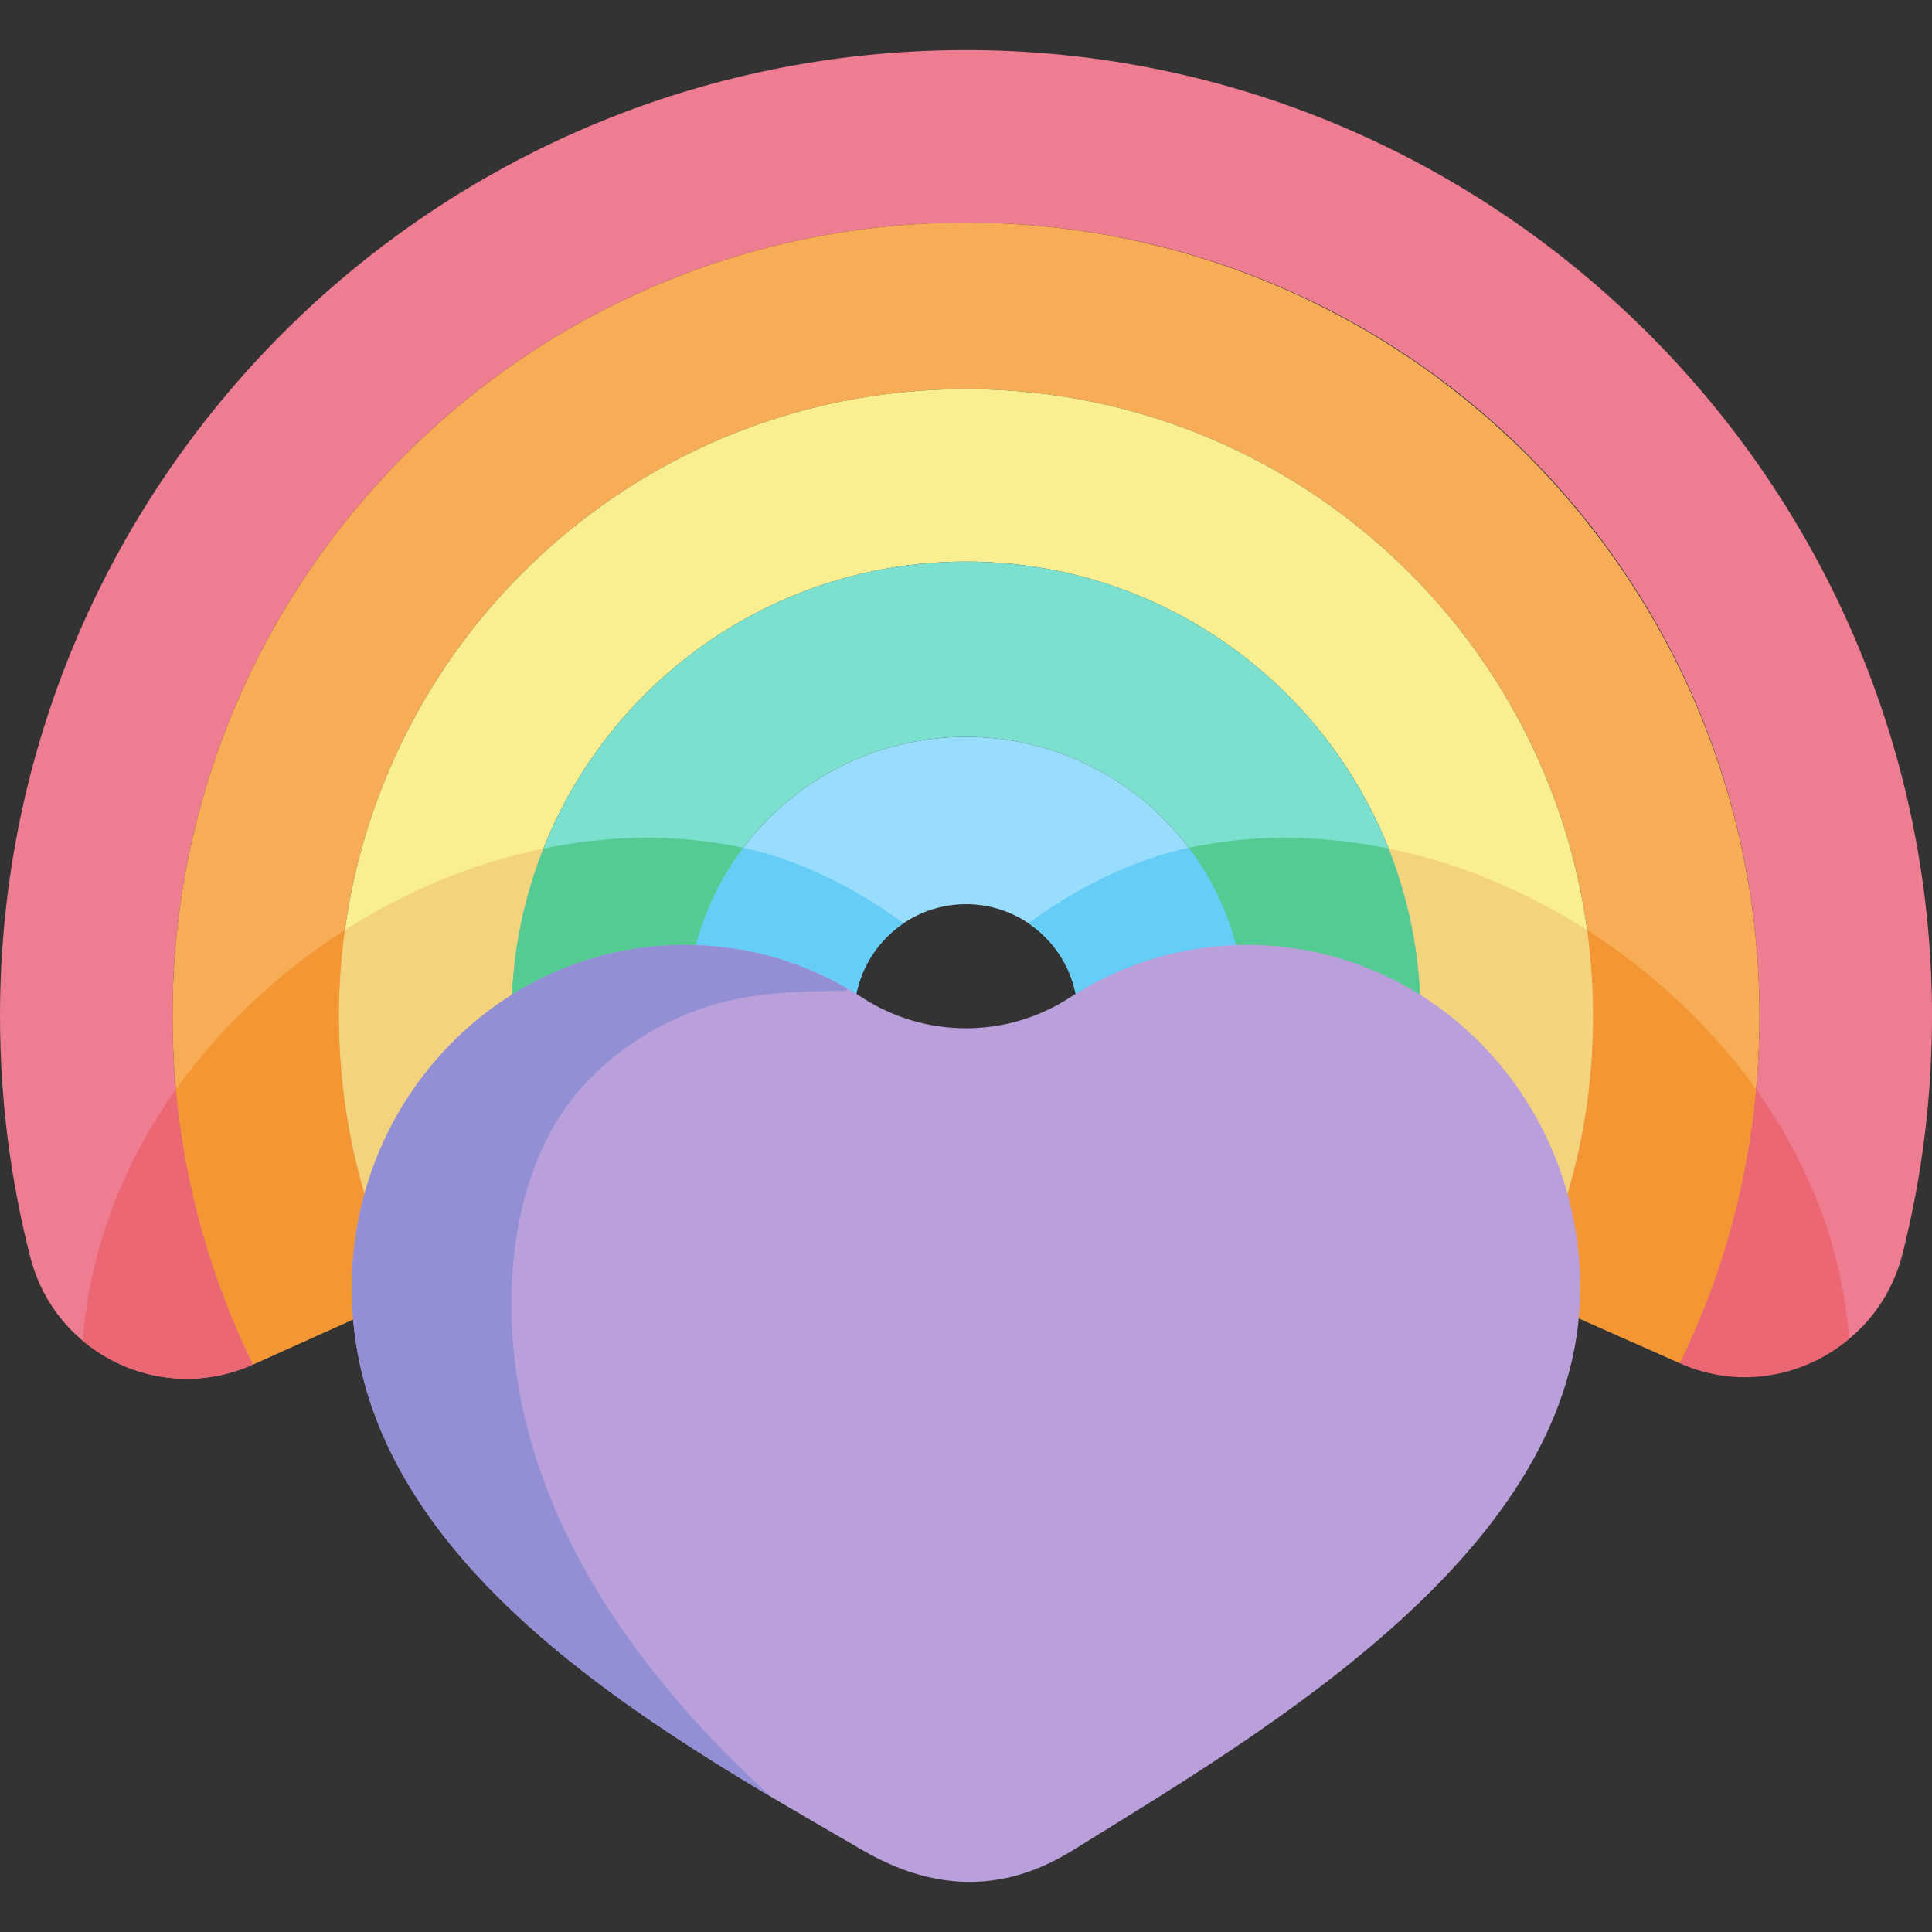 <svg id="Layer_1" enable-background="new 0 0 511 511" height="512" viewBox="0 0 511 511" width="512" xmlns="http://www.w3.org/2000/svg"><rect x="0" y="0" width="511" height="511" fill="#333333" stroke="none"/><path d="m45.632 268.749c0-115.906 93.96-209.867 209.866-209.867 115.835-.001 209.275 92.939 209.866 208.773.17 33.218-7.509 64.904-21.086 92.873 24.17 10.658 52.371-3.112 58.874-28.714 5.262-20.716 7.993-42.442 7.842-64.831-.949-140.196-115.88-254.047-256.078-253.733-140.84.315-254.916 114.585-254.916 255.499 0 22.05 2.794 43.447 8.046 63.857 6.6 25.649 34.713 39.171 58.862 28.297-13.62-27.82-21.276-59.091-21.276-92.154z" fill="#ef7d92"/><path d="m255.5 58.881c-115.907 0-209.868 93.961-209.868 209.867 0 33.063 7.656 64.334 21.276 92.154l40.188-18.096c-11.146-22.292-17.428-47.44-17.428-74.058 0-91.586 74.245-165.832 165.832-165.832s165.832 74.246 165.832 165.832c0 26.492-6.302 51.686-17.348 73.899l40.295 17.88c13.428-27.662 21.089-58.964 21.089-91.778 0-115.907-93.961-209.868-209.868-209.868z" fill="#f7ad55"/><path d="m135.289 268.749c0-66.391 53.82-120.211 120.211-120.211s120.211 53.82 120.211 120.211c0 19.942-4.862 38.748-13.456 55.304l41.728 18.595c11.047-22.213 17.348-47.407 17.348-73.899 0-91.586-74.245-165.832-165.832-165.832s-165.831 74.245-165.831 165.832c0 26.619 6.282 51.766 17.428 74.058l41.649-18.754c-8.595-16.556-13.456-35.361-13.456-55.304z" fill="#f9ef90"/><path d="m255.5 148.537c-66.391 0-120.211 53.82-120.211 120.211 0 19.943 4.862 38.748 13.456 55.305l42.399-19.092c-6.035-10.702-9.495-23.05-9.495-36.213 0-40.787 33.064-73.851 73.851-73.851s73.851 33.064 73.851 73.851c0 13.292-3.439 25.595-9.585 36.37l42.49 18.934c8.594-16.556 13.456-35.362 13.456-55.304-.001-66.39-53.821-120.211-120.212-120.211z" fill="#7ce0cf"/><path d="m225.901 268.749c0-16.347 13.252-29.599 29.599-29.599s29.599 13.252 29.599 29.599c0 6.973-2.191 13.09-6.225 18.148l40.892 18.222c6.146-10.775 9.585-23.078 9.585-36.37 0-40.787-33.064-73.851-73.851-73.851s-73.851 33.064-73.851 73.851c0 13.163 3.46 25.511 9.495 36.213l40.756-18.352c-3.763-4.965-5.999-11.151-5.999-17.861z" fill="#99ddfc"/><path d="m21.878 354.615c12.046 10.123 29.368 13.34 45.03 6.288-10.931-22.328-18.009-46.883-20.382-72.8-14.183 19.877-22.873 42.894-24.648 66.512z" fill="#eb6773"/><path d="m91.231 245.997c-14.579 9.324-27.704 20.934-38.614 34.152-2.135 2.586-4.158 5.244-6.092 7.954 2.373 25.917 9.451 50.471 20.382 72.8l40.188-18.096c-11.146-22.292-17.428-47.44-17.428-74.058.001-7.72.542-15.313 1.564-22.752z" fill="#f49634"/><path d="m143.743 224.424c-18.597 3.807-36.44 11.294-52.512 21.572-1.022 7.439-1.563 15.032-1.563 22.752 0 26.619 6.282 51.766 17.428 74.058l41.649-18.754c-8.595-16.556-13.456-35.362-13.456-55.305 0-15.655 3.008-30.605 8.454-44.323z" fill="#f4d37f"/><path d="m196.612 224.239c-7.988-1.694-16.168-2.599-24.43-2.655-9.585-.065-19.106.93-28.439 2.84-5.446 13.717-8.455 28.667-8.455 44.324 0 19.943 4.862 38.748 13.456 55.305l42.399-19.092c-6.035-10.702-9.495-23.05-9.495-36.213.001-16.725 5.588-32.131 14.964-44.509z" fill="#55cb94"/><path d="m196.612 224.239c-9.376 12.379-14.963 27.784-14.963 44.51 0 13.163 3.46 25.511 9.495 36.213l40.756-18.352c-3.763-4.965-5.999-11.151-5.999-17.861 0-10.234 5.195-19.255 13.092-24.571-16.634-12.119-31.653-17.665-42.381-19.939z" fill="#66cdf7"/><path d="m489.083 354.116c-12.046 10.123-29.142 13.463-44.804 6.411 10.931-22.328 17.822-46.507 20.195-72.424 14.183 19.877 22.834 42.396 24.609 66.013z" fill="#eb6773"/><path d="m419.769 245.997c14.579 9.324 27.704 20.934 38.614 34.152 2.135 2.586 4.158 5.244 6.092 7.954-2.373 25.917-9.264 50.095-20.195 72.424l-40.295-17.88c11.146-22.292 17.348-47.28 17.348-73.899-.001-7.719-.542-15.312-1.564-22.751z" fill="#f49634"/><path d="m367.257 224.424c18.597 3.807 36.44 11.294 52.512 21.572 1.022 7.439 1.563 15.032 1.563 22.752 0 26.619-6.202 51.607-17.348 73.899l-41.728-18.595c8.595-16.556 13.456-35.361 13.456-55.304-.001-15.656-3.009-30.606-8.455-44.324z" fill="#f4d37f"/><path d="m314.388 224.239c7.988-1.694 16.168-2.599 24.43-2.655 9.585-.065 19.106.93 28.439 2.84 5.446 13.717 8.455 28.667 8.455 44.324 0 19.943-4.861 38.748-13.456 55.304l-42.49-18.934c6.035-10.702 9.585-23.207 9.585-36.37 0-16.725-5.587-32.131-14.963-44.509z" fill="#55cb94"/><path d="m314.388 224.239c9.376 12.379 14.963 27.784 14.963 44.51 0 13.163-3.55 25.668-9.585 36.37l-40.892-18.222c3.763-4.965 6.225-11.438 6.225-18.148 0-10.234-5.195-19.255-13.092-24.571 16.634-12.119 31.653-17.665 42.381-19.939z" fill="#66cdf7"/><path d="m329.866 249.928c-17.236 0-33.316 5.098-46.895 13.91-16.715 10.847-38.226 10.847-54.941 0-13.579-8.812-29.659-13.91-46.895-13.91-48.652 0-88.092 40.615-88.092 90.716 0 73.18 81.939 117.782 134.987 148.654 18.351 10.68 36.835 11.812 55.7.1 50.398-31.286 134.228-79.78 134.228-148.754 0-50.101-39.44-90.716-88.092-90.716z" fill="#b9a0db"/><path d="m136.225 360.679c-2.947-23.778.376-51.958 15.929-71.063 8.44-10.368 20.211-18.169 32.749-22.654 12.516-4.477 25.731-4.85 38.87-4.865.115-.212.218-.433.335-.644-12.713-7.333-27.366-11.524-42.974-11.524-48.652 0-88.092 40.615-88.092 90.716 0 62.764 60.273 104.506 110.899 134.594-33.249-30.228-62.1-69.25-67.716-114.56z" fill="#928fd4"/></svg>